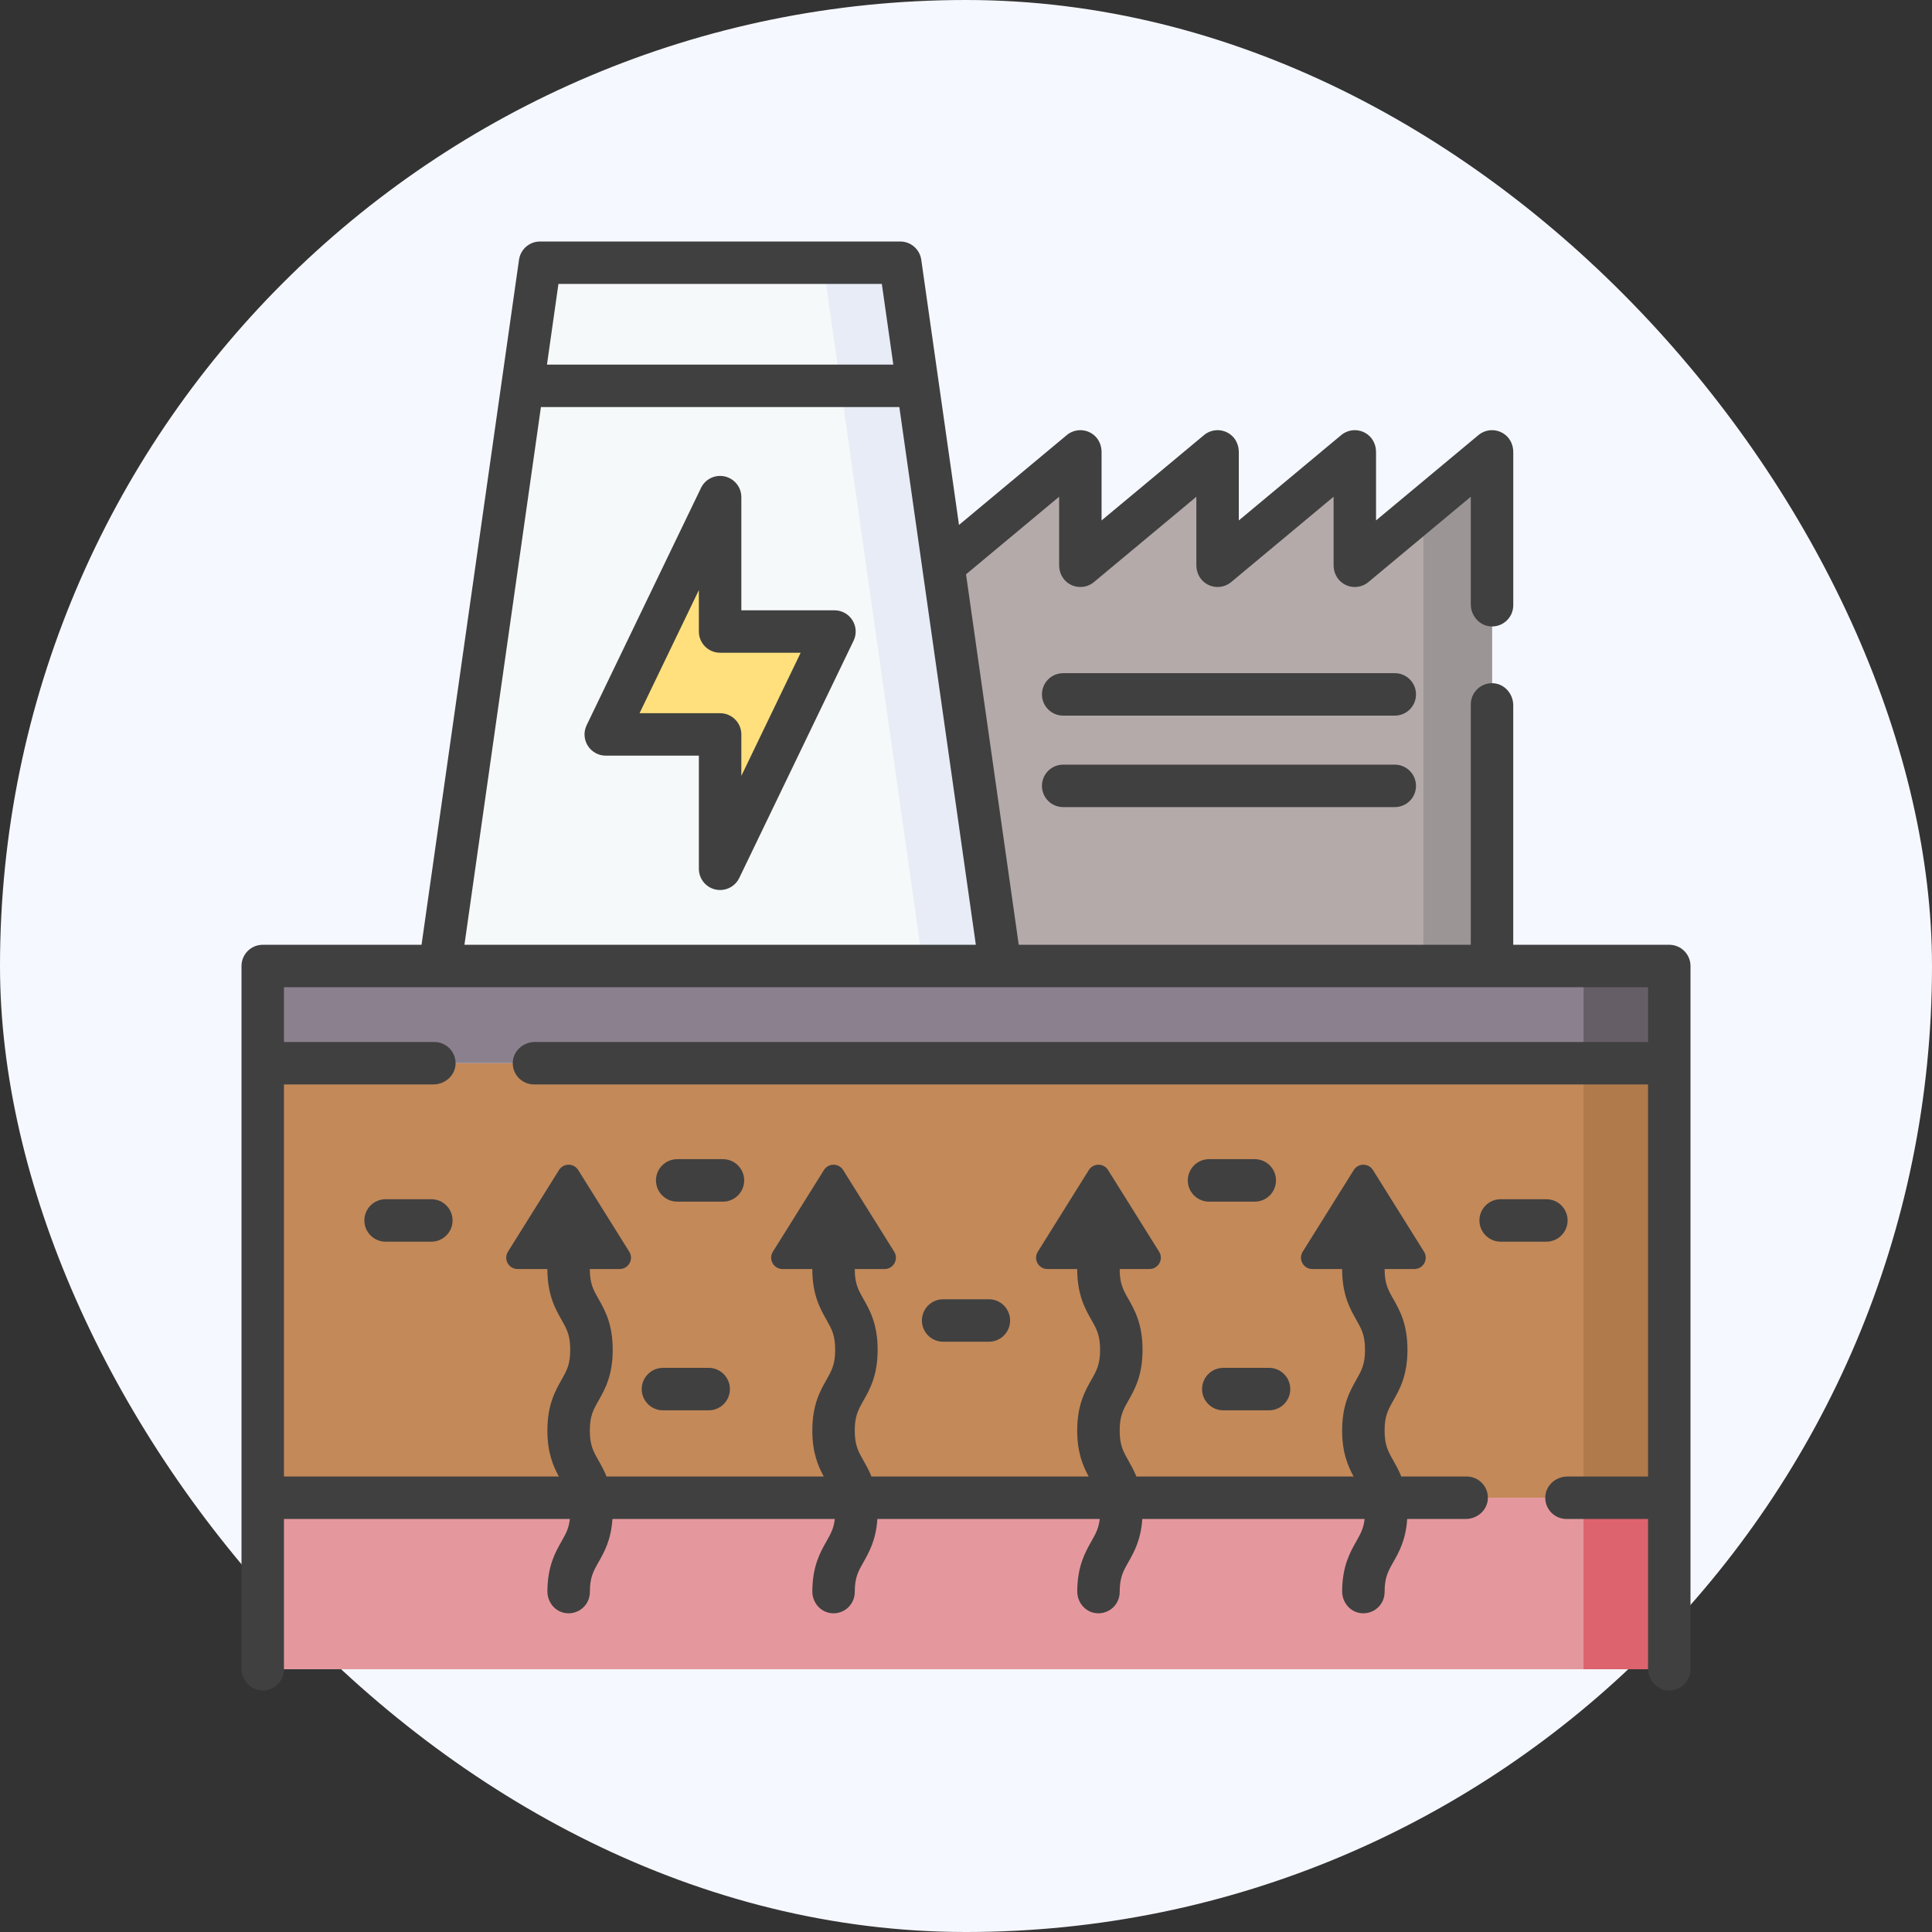 <svg width="64" height="64" viewBox="0 0 64 64" fill="none" xmlns="http://www.w3.org/2000/svg">
<rect x="0" y="0" width="64" height="64" fill="#333333" stroke="none"/>
<rect width="64" height="64" rx="32" fill="#F5F8FF"/>
<g clip-path="url(#clip0_383_4136)">
<path d="M44.879 18.741V14.953L40.334 18.741V14.953L35.788 18.741V14.953L31.242 18.741V32H49.425V14.953L44.879 18.741Z" fill="#B4AAAA"/>
<path d="M47.152 16.847V32H49.425V14.953L47.152 16.847Z" fill="#9B9595"/>
<path d="M8.703 32H55.297V35.22H8.703V32Z" fill="#8B818E"/>
<path d="M8.703 35.22H55.297V49.615H8.703V35.22Z" fill="#C38959"/>
<path d="M8.703 49.614H55.297V55.296H8.703V49.614Z" fill="#E4989D"/>
<path d="M52.457 32H55.298V35.22H52.457V32Z" fill="#665E66"/>
<path d="M52.457 35.22H55.298V49.615H52.457V35.22Z" fill="#B17A4A"/>
<path d="M52.457 49.614H55.298V55.296H52.457V49.614Z" fill="#DD636E"/>
<path d="M33.136 32L29.821 8.703H17.889L14.574 32H33.136Z" fill="#F6F9F9"/>
<path d="M29.823 8.703H27.266L30.58 32H33.137L29.823 8.703Z" fill="#E7ECF6"/>
<path d="M27.643 20.92H23.855V16.469L20.066 24.329H23.855V28.78L27.643 20.92Z" fill="#FFE07D"/>
<path d="M28.238 20.546C28.109 20.341 27.884 20.217 27.643 20.217H24.558V16.469C24.558 16.141 24.331 15.857 24.011 15.783C23.691 15.71 23.363 15.868 23.221 16.164L19.433 24.024C19.328 24.242 19.342 24.498 19.471 24.703C19.6 24.908 19.825 25.032 20.066 25.032H23.151V28.78C23.151 29.108 23.378 29.393 23.698 29.466C23.75 29.478 23.803 29.483 23.855 29.483C24.12 29.483 24.369 29.333 24.488 29.086L28.276 21.225C28.381 21.007 28.367 20.751 28.238 20.546ZM24.558 25.702V24.329C24.558 23.941 24.243 23.626 23.854 23.626H21.186L23.151 19.547V20.92C23.151 21.308 23.466 21.623 23.854 21.623H26.523L24.558 25.702Z" fill="#404040"/>
<path d="M46.204 22.3H35.219C34.83 22.3 34.516 22.614 34.516 23.003C34.516 23.391 34.83 23.706 35.219 23.706H46.204C46.593 23.706 46.907 23.391 46.907 23.003C46.907 22.614 46.593 22.3 46.204 22.3Z" fill="#404040"/>
<path d="M46.204 25.33H35.219C34.83 25.33 34.516 25.645 34.516 26.033C34.516 26.422 34.83 26.736 35.219 26.736H46.204C46.593 26.736 46.907 26.422 46.907 26.033C46.907 25.645 46.593 25.33 46.204 25.33Z" fill="#404040"/>
<path d="M55.297 31.297H50.128V23.364C50.128 22.979 49.832 22.644 49.447 22.632C49.049 22.62 48.722 22.939 48.722 23.335V31.297H33.747L32.001 19.025L35.085 16.455V18.72C35.085 18.939 35.176 19.153 35.347 19.29C35.616 19.504 35.987 19.491 36.238 19.282L39.631 16.455V18.721C39.631 18.94 39.722 19.154 39.894 19.29C40.163 19.504 40.532 19.491 40.784 19.282L44.177 16.455V18.721C44.177 18.94 44.268 19.154 44.44 19.29C44.709 19.504 45.078 19.491 45.33 19.282L48.722 16.455V20.02C48.722 20.405 49.019 20.74 49.404 20.752C49.802 20.764 50.129 20.445 50.129 20.049V14.974C50.129 14.755 50.037 14.541 49.866 14.405C49.597 14.191 49.227 14.204 48.975 14.413L45.583 17.24V14.974C45.583 14.755 45.492 14.541 45.32 14.405C45.051 14.191 44.681 14.204 44.429 14.413L41.037 17.24V14.974C41.037 14.755 40.946 14.541 40.775 14.405C40.506 14.191 40.135 14.204 39.884 14.413L36.491 17.24V14.974C36.491 14.755 36.4 14.541 36.229 14.405C35.96 14.191 35.59 14.204 35.338 14.413L31.768 17.389L30.518 8.604C30.468 8.258 30.172 8 29.822 8H17.889C17.539 8 17.242 8.258 17.193 8.604L13.964 31.297H8.703C8.315 31.297 8 31.612 8 32V55.267C8 55.653 8.297 55.988 8.681 56C9.08 56.012 9.406 55.692 9.406 55.297V50.318H18.878C18.844 50.631 18.743 50.81 18.603 51.056C18.396 51.421 18.139 51.876 18.133 52.711C18.131 53.072 18.386 53.392 18.744 53.437C19.174 53.492 19.54 53.158 19.54 52.74C19.54 52.256 19.654 52.054 19.827 51.749C20.015 51.417 20.243 51.013 20.288 50.318H27.654C27.62 50.631 27.519 50.81 27.379 51.056C27.172 51.421 26.915 51.875 26.909 52.711C26.907 53.072 27.162 53.392 27.52 53.437C27.949 53.492 28.315 53.158 28.315 52.74C28.315 52.256 28.43 52.054 28.603 51.749C28.79 51.417 29.019 51.013 29.064 50.318H36.43C36.395 50.63 36.294 50.809 36.155 51.056C35.948 51.421 35.691 51.875 35.685 52.711C35.682 53.072 35.938 53.392 36.296 53.437C36.725 53.491 37.091 53.158 37.091 52.74C37.091 52.256 37.205 52.054 37.378 51.749C37.566 51.417 37.794 51.012 37.84 50.318H45.205C45.171 50.63 45.07 50.809 44.931 51.056C44.723 51.421 44.466 51.875 44.46 52.711C44.458 53.072 44.713 53.391 45.071 53.437C45.501 53.491 45.867 53.158 45.867 52.74C45.867 52.256 45.981 52.054 46.154 51.748C46.342 51.417 46.57 51.012 46.615 50.318H48.556C48.941 50.318 49.277 50.021 49.288 49.636C49.3 49.238 48.981 48.911 48.586 48.911H46.419C46.337 48.704 46.241 48.534 46.154 48.38C45.981 48.075 45.867 47.873 45.867 47.389C45.867 46.906 45.981 46.704 46.154 46.398C46.363 46.028 46.624 45.568 46.624 44.714C46.624 43.859 46.364 43.399 46.154 43.029C45.981 42.724 45.867 42.522 45.867 42.038H46.854C47.149 42.038 47.328 41.714 47.172 41.464L45.481 38.759C45.334 38.524 44.992 38.524 44.845 38.759L43.154 41.464C42.998 41.714 43.178 42.038 43.472 42.038H44.46C44.46 42.892 44.721 43.353 44.93 43.722C45.103 44.028 45.218 44.23 45.218 44.714C45.218 45.197 45.103 45.399 44.93 45.705C44.721 46.075 44.46 46.535 44.46 47.389C44.46 48.124 44.653 48.566 44.84 48.911H37.644C37.561 48.704 37.465 48.534 37.378 48.38C37.205 48.075 37.091 47.873 37.091 47.389C37.091 46.906 37.205 46.704 37.378 46.398C37.588 46.028 37.848 45.568 37.848 44.714C37.848 43.859 37.588 43.399 37.378 43.029C37.205 42.724 37.091 42.522 37.091 42.038H38.078C38.373 42.038 38.553 41.714 38.397 41.464L36.706 38.759C36.559 38.524 36.216 38.524 36.069 38.759L34.379 41.464C34.222 41.714 34.402 42.038 34.697 42.038H35.684C35.684 42.892 35.945 43.353 36.154 43.722C36.328 44.028 36.442 44.23 36.442 44.714C36.442 45.197 36.328 45.399 36.154 45.705C35.945 46.075 35.684 46.535 35.684 47.389C35.684 48.124 35.877 48.566 36.064 48.911H28.868C28.785 48.704 28.689 48.534 28.602 48.38C28.429 48.075 28.315 47.873 28.315 47.389C28.315 46.906 28.429 46.704 28.602 46.398C28.812 46.028 29.073 45.568 29.073 44.714C29.073 43.859 28.812 43.399 28.602 43.029C28.429 42.724 28.315 42.522 28.315 42.038H29.303C29.597 42.038 29.777 41.714 29.621 41.464L27.93 38.759C27.783 38.524 27.441 38.524 27.294 38.759L25.603 41.464C25.447 41.714 25.626 42.038 25.921 42.038H26.909C26.909 42.892 27.169 43.353 27.379 43.722C27.552 44.028 27.666 44.23 27.666 44.714C27.666 45.197 27.552 45.399 27.379 45.705C27.169 46.075 26.909 46.535 26.909 47.389C26.909 48.124 27.101 48.566 27.288 48.911H20.092C20.009 48.704 19.914 48.534 19.826 48.38C19.653 48.075 19.539 47.873 19.539 47.389C19.539 46.906 19.653 46.704 19.827 46.398C20.036 46.028 20.297 45.568 20.297 44.714C20.297 43.859 20.036 43.399 19.827 43.029C19.653 42.724 19.539 42.522 19.539 42.038H20.527C20.821 42.038 21.001 41.714 20.845 41.464L19.154 38.759C19.007 38.524 18.665 38.524 18.518 38.759L16.827 41.464C16.671 41.714 16.85 42.038 17.145 42.038H18.133C18.133 42.892 18.393 43.353 18.603 43.722C18.776 44.028 18.89 44.23 18.89 44.714C18.89 45.197 18.776 45.399 18.603 45.705C18.393 46.075 18.133 46.535 18.133 47.389C18.133 48.124 18.325 48.566 18.513 48.911H9.406V35.923H14.359C14.744 35.923 15.08 35.626 15.091 35.242C15.103 34.843 14.784 34.517 14.388 34.517H9.406V32.703H54.594V34.517H17.718C17.333 34.517 16.998 34.813 16.986 35.198C16.974 35.596 17.293 35.923 17.689 35.923H54.594V48.912H51.921C51.536 48.912 51.2 49.208 51.189 49.593C51.177 49.991 51.496 50.318 51.892 50.318H54.594V55.267C54.594 55.653 54.89 55.988 55.275 56C55.673 56.012 56 55.693 56 55.297V32C56 31.612 55.685 31.297 55.297 31.297V31.297ZM29.212 9.406L29.592 12.078H18.119L18.499 9.406H29.212ZM15.385 31.297L17.919 13.484H29.792L32.326 31.297H15.385Z" fill="#404040"/>
<path d="M40.523 46.719H42.039C42.427 46.719 42.742 46.404 42.742 46.016C42.742 45.627 42.427 45.312 42.039 45.312H40.523C40.135 45.312 39.82 45.627 39.82 46.016C39.82 46.404 40.135 46.719 40.523 46.719Z" fill="#404040"/>
<path d="M41.566 39.806C41.954 39.806 42.269 39.491 42.269 39.102C42.269 38.714 41.954 38.399 41.566 38.399H40.051C39.663 38.399 39.348 38.714 39.348 39.102C39.348 39.491 39.663 39.806 40.051 39.806H41.566Z" fill="#404040"/>
<path d="M31.242 43.04C30.854 43.04 30.539 43.355 30.539 43.743C30.539 44.132 30.854 44.446 31.242 44.446H32.758C33.146 44.446 33.461 44.132 33.461 43.743C33.461 43.355 33.146 43.04 32.758 43.04H31.242Z" fill="#404040"/>
<path d="M51.929 40.429C51.929 40.04 51.614 39.726 51.226 39.726H49.711C49.323 39.726 49.008 40.04 49.008 40.429C49.008 40.817 49.323 41.132 49.711 41.132H51.226C51.614 41.132 51.929 40.817 51.929 40.429Z" fill="#404040"/>
<path d="M21.961 45.312C21.573 45.312 21.258 45.627 21.258 46.016C21.258 46.404 21.573 46.719 21.961 46.719H23.476C23.864 46.719 24.179 46.404 24.179 46.016C24.179 45.627 23.864 45.312 23.476 45.312H21.961Z" fill="#404040"/>
<path d="M24.652 39.102C24.652 38.714 24.337 38.399 23.949 38.399H22.434C22.045 38.399 21.73 38.714 21.73 39.102C21.73 39.491 22.045 39.806 22.434 39.806H23.949C24.337 39.806 24.652 39.491 24.652 39.102Z" fill="#404040"/>
<path d="M14.289 39.726H12.773C12.385 39.726 12.07 40.04 12.07 40.429C12.07 40.817 12.385 41.132 12.773 41.132H14.289C14.677 41.132 14.992 40.817 14.992 40.429C14.992 40.04 14.677 39.726 14.289 39.726Z" fill="#404040"/>
</g>
<defs>
<clipPath id="clip0_383_4136">
<rect width="48" height="48" fill="white" transform="translate(8 8)"/>
</clipPath>
</defs>
</svg>
